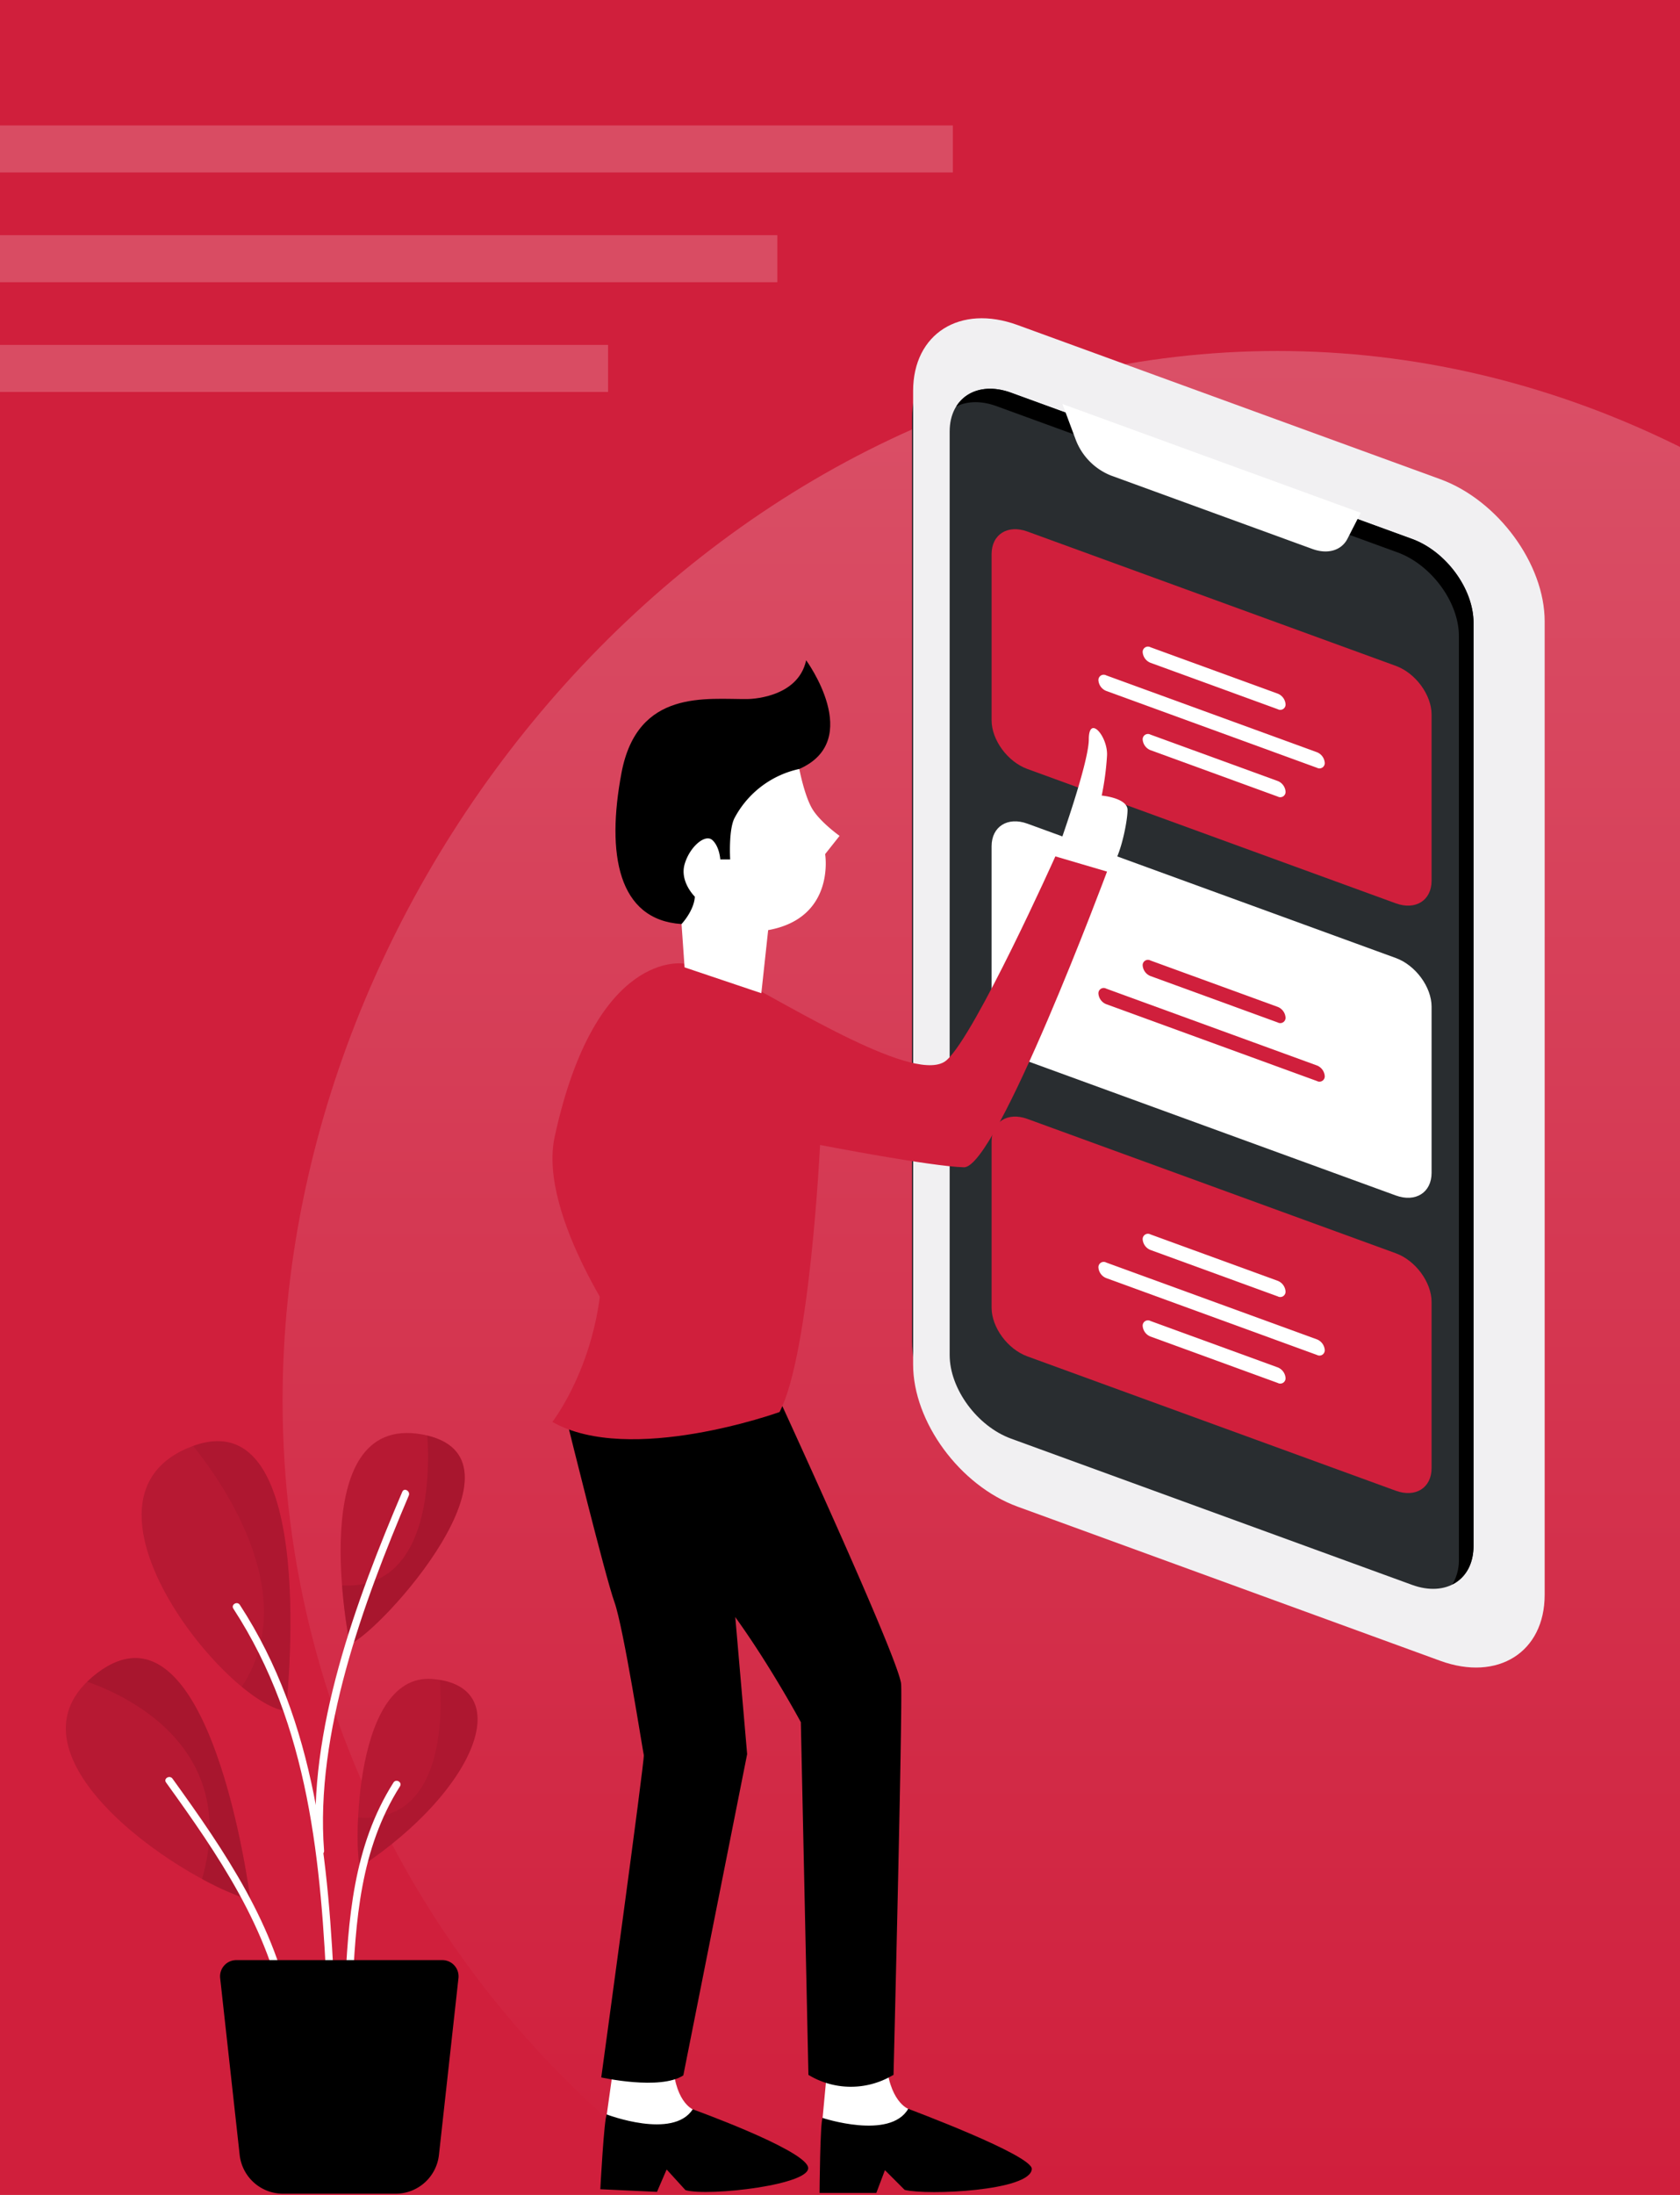<svg xmlns="http://www.w3.org/2000/svg" xmlns:xlink="http://www.w3.org/1999/xlink" width="536" height="700" viewBox="0 0 536 700">
  <defs>
    <clipPath id="clip-path">
      <path id="Rectangle_1590" data-name="Rectangle 1590" d="M30,0H536a0,0,0,0,1,0,0V700a0,0,0,0,1,0,0H30A30,30,0,0,1,0,670V30A30,30,0,0,1,30,0Z" transform="translate(720 3454)" fill="#d01f3c"/>
    </clipPath>
    <linearGradient id="linear-gradient" x1="0.5" x2="0.5" y2="1" gradientUnits="objectBoundingBox">
      <stop offset="0" stop-color="#fff"/>
      <stop offset="1" stop-color="#d01f3c"/>
    </linearGradient>
  </defs>
  <g id="Group_4924" data-name="Group 4924" transform="translate(-753 -2611)">
    <rect id="Rectangle_1589" data-name="Rectangle 1589" width="536" height="700" transform="translate(753 2611)" fill="#d01f3c"/>
    <g id="Group_4909" data-name="Group 4909" transform="translate(513 2491)">
      <rect id="Rectangle_Copy" data-name="Rectangle Copy" width="248" height="15" transform="translate(240 195)" fill="#fff" opacity="0.2"/>
      <rect id="Rectangle_Copy_2" data-name="Rectangle Copy 2" width="194" height="15" transform="translate(240 230)" fill="#fff" opacity="0.2"/>
      <rect id="Rectangle" width="304" height="15" transform="translate(240 160)" fill="#fff" opacity="0.2"/>
    </g>
    <g id="Mask_Group_2" data-name="Mask Group 2" transform="translate(33 -843)" clip-path="url(#clip-path)">
      <path id="Path_3" data-name="Path 3" d="M178.831,720.281H544.242c81.442-56.145,134.691-148.731,134.691-253.528,0-171.283-142.1-334.752-317.4-334.752S44.14,295.469,44.14,466.752C44.14,571.55,97.386,664.136,178.831,720.281Z" transform="translate(766.016 3433.934)" opacity="0.22" fill="url(#linear-gradient)"/>
    </g>
    <g id="Group_4911" data-name="Group 4911" transform="translate(1043.983 2712.5)">
      <path id="Path_4" data-name="Path 4" d="M167.651,468.508c-17.428-6.353-31.605-25.641-31.605-43V130.991c0-17.36,14.177-26.313,31.605-19.96l127.932,46.638c17.428,6.353,31.605,25.641,31.605,43V495.185c0,17.36-14.177,26.313-31.605,19.96Z" transform="translate(-136.046 -99.247)" fill="#17161c"/>
      <path id="Path_5" data-name="Path 5" d="M169.473,484.845c-18.371-6.695-33.316-27.029-33.316-45.328V129.048c0-18.3,14.945-27.735,33.316-21.037l134.86,49.161C322.7,163.867,337.65,184.2,337.65,202.5V512.969c0,18.3-14.945,27.735-33.316,21.04Z" transform="translate(-135.812 -105.856)" fill="#f1f0f2"/>
      <path id="Path_6" data-name="Path 6" d="M159.507,447.911c-10.808-3.939-19.6-15.9-19.6-26.668V126.725c0-10.764,8.795-16.317,19.6-12.376l127.932,46.634c10.808,3.939,19.6,15.9,19.6,26.668l0,294.519c0,10.764-8.792,16.317-19.6,12.376Z" transform="translate(-127.902 -90.606)" fill="#292d30"/>
      <path id="Path_7" data-name="Path 7" d="M286.014,160.981,158.082,114.346c-7.65-2.791-14.273-.806-17.5,4.4,3.444-1.727,7.927-1.913,12.836-.121l127.932,46.634c10.808,3.939,19.6,15.9,19.6,26.668l0,294.519a14.959,14.959,0,0,1-2.1,7.977c4.135-2.075,6.763-6.381,6.763-12.254l0-294.519C305.616,176.884,296.821,164.919,286.014,160.981Z" transform="translate(-126.477 -90.604)"/>
      <path id="Path_8" data-name="Path 8" d="M246.643,149.34,151.47,114.646,155.7,126a19.915,19.915,0,0,0,11.193,11.43l64.324,23.445c4.869,1.776,9.271.492,11.193-3.263Z" transform="translate(-103.485 -87.301)" fill="#fff"/>
      <path id="Path_9" data-name="Path 9" d="M273.164,171.065,155.622,128.22c-6.306-2.3-11.418.927-11.418,7.208v52.987c0,6.281,5.111,13.234,11.418,15.533l117.541,42.845c6.306,2.3,11.418-.927,11.418-7.208V186.6C284.581,180.318,279.47,173.364,273.164,171.065Z" transform="translate(-118.822 -60.21)" fill="#d01f3c"/>
      <path id="Path_10" data-name="Path 10" d="M273.164,201.012,155.622,158.167c-6.306-2.3-11.418.93-11.418,7.208v52.987c0,6.281,5.111,13.234,11.418,15.533l117.541,42.848c6.306,2.3,11.418-.93,11.418-7.212V216.546C284.581,210.267,279.47,203.311,273.164,201.012Z" transform="translate(-118.822 3.009)" fill="#fff"/>
      <path id="Path_11" data-name="Path 11" d="M273.164,231.281,155.622,188.433c-6.306-2.3-11.418.93-11.418,7.211v52.987c0,6.281,5.111,13.234,11.418,15.533L273.164,307.01c6.306,2.3,11.418-.927,11.418-7.208V246.815C284.581,240.534,279.47,233.58,273.164,231.281Z" transform="translate(-118.822 66.905)" fill="#d01f3c"/>
      <g id="Group_4" data-name="Group 4" transform="translate(59.467 104.755)">
        <path id="Path_12" data-name="Path 12" d="M202.8,154.491l-40.605-14.8a1.686,1.686,0,0,0-2.492,1.571h0a3.948,3.948,0,0,0,2.492,3.388l40.605,14.8a1.684,1.684,0,0,0,2.489-1.571h0A3.945,3.945,0,0,0,202.8,154.491Z" transform="translate(-145.583 -139.528)" fill="#fff"/>
        <path id="Path_13" data-name="Path 13" d="M202.8,163.447l-40.605-14.8a1.686,1.686,0,0,0-2.492,1.571h0a3.948,3.948,0,0,0,2.492,3.388l40.605,14.8a1.684,1.684,0,0,0,2.489-1.571h0A3.945,3.945,0,0,0,202.8,163.447Z" transform="translate(-145.583 -120.622)" fill="#fff"/>
        <path id="Path_14" data-name="Path 14" d="M224.879,167.079,157.65,142.573a1.683,1.683,0,0,0-2.489,1.571h0a3.945,3.945,0,0,0,2.489,3.388l67.229,24.506a1.683,1.683,0,0,0,2.489-1.571h0A3.945,3.945,0,0,0,224.879,167.079Z" transform="translate(-155.161 -133.44)" fill="#fff"/>
      </g>
      <g id="Group_5" data-name="Group 5" transform="translate(59.467 204.658)">
        <path id="Path_15" data-name="Path 15" d="M202.8,186.6,162.19,171.8a1.686,1.686,0,0,0-2.492,1.574h0a3.951,3.951,0,0,0,2.492,3.388l40.605,14.8a1.683,1.683,0,0,0,2.489-1.571h0A3.949,3.949,0,0,0,202.8,186.6Z" transform="translate(-145.583 -171.641)" fill="#d01f3c"/>
        <path id="Path_16" data-name="Path 16" d="M224.879,199.19,157.65,174.684a1.684,1.684,0,0,0-2.489,1.571h0a3.945,3.945,0,0,0,2.489,3.388l67.229,24.506a1.683,1.683,0,0,0,2.489-1.571h0A3.952,3.952,0,0,0,224.879,199.19Z" transform="translate(-155.161 -165.552)" fill="#d01f3c"/>
      </g>
      <g id="Group_6" data-name="Group 6" transform="translate(59.467 292.01)">
        <path id="Path_17" data-name="Path 17" d="M202.792,214.681l-40.6-14.8a1.686,1.686,0,0,0-2.492,1.574h0a3.951,3.951,0,0,0,2.492,3.388l40.6,14.8a1.686,1.686,0,0,0,2.492-1.574h0A3.951,3.951,0,0,0,202.792,214.681Z" transform="translate(-145.583 -199.719)" fill="#fff"/>
        <path id="Path_18" data-name="Path 18" d="M202.792,223.554l-40.6-14.8a1.685,1.685,0,0,0-2.492,1.571h0a3.947,3.947,0,0,0,2.492,3.388l40.6,14.8a1.686,1.686,0,0,0,2.492-1.574h0A3.951,3.951,0,0,0,202.792,223.554Z" transform="translate(-145.583 -180.982)" fill="#fff"/>
        <path id="Path_19" data-name="Path 19" d="M224.879,227.268,157.65,202.762a1.684,1.684,0,0,0-2.489,1.571h0a3.945,3.945,0,0,0,2.489,3.388l67.229,24.509a1.685,1.685,0,0,0,2.489-1.574h0A3.952,3.952,0,0,0,224.879,227.268Z" transform="translate(-155.161 -193.63)" fill="#fff"/>
      </g>
    </g>
    <g id="Group_4912" data-name="Group 4912" transform="translate(929.234 2821.572)">
      <path id="Path_20" data-name="Path 20" d="M155.115,289.783s-6.3-2.264-7.109-16.163H129.582L127.8,292.691l13.735,11.474,11.961-5.979Z" transform="translate(-41.585 172.181)" fill="#fff"/>
      <path id="Path_21" data-name="Path 21" d="M128.472,281.575s21.495,7.113,27.311-2.908c0,0,39.72,14.8,39.435,19.208-.455,6.991-33.293,8.426-40.566,6.648l-6.3-6.3-2.748,7.273H127.5S127.662,282.705,128.472,281.575Z" transform="translate(-42.253 183.297)"/>
      <path id="Path_22" data-name="Path 22" d="M133.718,290.625s-6.19-2.549-6.36-16.47l-18.4-.849L106.3,292.274l13.194,12.1,12.224-5.425Z" transform="translate(-88.945 171.489)" fill="#fff"/>
      <path id="Path_23" data-name="Path 23" d="M107.725,280.363s21.146,8.093,27.416-1.649c0,0,34.759,12.518,36.758,18.273s-31.893,9.614-39.076,7.5l-6-6.584-3.081,7.138-18.081-.833S106.867,281.458,107.725,280.363Z" transform="translate(-90.367 183.4)"/>
      <path id="Path_24" data-name="Path 24" d="M102.421,210.539s11.958,48.485,14.869,56.565,9.05,47.515,9.374,48.805S113.088,418.7,113.088,418.7s18.747,4.2,26.18-.647l20.364-102.459L150.9,214.744Z" transform="translate(-97.492 33.248)"/>
      <path id="Path_25" data-name="Path 25" d="M103.229,217.733s18.421,31.515,34.907,45.574,36.847,51.877,36.847,51.877l2.424,112.48h0a26.072,26.072,0,0,0,25.914.669l1.236-.669s2.908-116.842,2.424-124.6-41.7-96.964-41.7-96.964Z" transform="translate(-95.713 23.469)"/>
      <path id="Path_26" data-name="Path 26" d="M165.821,169.077s-14.424,50.929-37.574,49.455c-20.281-1.294-24.054-22.324-19.151-48.242,5.092-26.91,27.314-23.352,40.242-23.516,0,0,16,0,18.667-12.361,0,0,18.664,25.453-2.184,34.663" transform="translate(-87.038 -134.414)"/>
      <path id="Path_27" data-name="Path 27" d="M142.87,164.695s-28.223-5-41.283,55.246c-5.483,25.29,23.272,64.965,23.272,64.965l30.058-57.856Z" transform="translate(-100.86 -67.946)" fill="#d01f3c"/>
      <path id="Path_28" data-name="Path 28" d="M150.993,182.084s10.667-29.331,10.667-37.331,6.059-.97,5.819,5.092a89.133,89.133,0,0,1-1.7,12.848s8.24.727,8.24,4.605-2.664,17.453-6.543,19.634Z" transform="translate(9.485 -119.543)" fill="#fff"/>
      <path id="Path_29" data-name="Path 29" d="M158.577,192.248c18.744,9.643,58.906,34.907,68.119,26.664s34.663-64.968,34.663-64.968l16.486,4.849s-35.233,94.543-45.657,94.3-45.9-7.113-45.9-7.113-3.231,66.746-12.928,85.169c0,0-47.755,17.21-72.481,3.151,0,0,20.358-26.158,15.029-64.725C110.336,229.213,121.125,172.975,158.577,192.248Z" transform="translate(-100.882 -91.402)" fill="#d01f3c"/>
      <path id="Path_30" data-name="Path 30" d="M151.324,145.238s1.7,8.97,4.365,13.092,8.483,8.243,8.483,8.243l-4.605,5.816s3.395,20.364-18.18,24.243l-2.181,20.121-24.486-8.243-.97-13.815s4-4.243,4.243-8.73c0,0-4.848-4.727-3.273-10.3s6.546-9.819,8.848-7.756,2.546,6.181,2.546,6.181h3.151s-.554-9.226,1.332-13.088A30.7,30.7,0,0,1,151.324,145.238Z" transform="translate(-72.541 -110.575)" fill="#fff"/>
    </g>
    <g id="Group_4923" data-name="Group 4923" transform="translate(774 3068)">
      <path id="Path_34" data-name="Path 34" d="M109.655,285.03s11.463-100-29.939-84.4C37.063,216.712,90.547,282.8,109.655,285.03Z" transform="translate(-39.444 -196.383)" fill="#b71933"/>
      <path id="Path_35" data-name="Path 35" d="M115.066,297.548S102.514,197.469,66.1,225.175C33.136,250.253,90.7,290.145,115.066,297.548Z" transform="translate(-56.162 -148.549)" fill="#b71933"/>
      <path id="Path_37" data-name="Path 37" d="M86.131,265.488s-14.97-73.568,22.929-66.879S95.685,261.985,86.131,265.488Z" transform="translate(4.462 -198.179)" fill="#b71933"/>
      <path id="Path_38" data-name="Path 38" d="M85.883,282.3c-1.928,1.287-3.821-62.1,22.929-59.872S123.144,257.458,85.883,282.3Z" transform="translate(8.213 -143.97)" fill="#b71933"/>
      <path id="Path_46" data-name="Path 46" d="M110.563,198.443c.833,13.041.638,49.216-27.207,47.761a171.021,171.021,0,0,0,2.46,18.693C95.2,261.456,144.826,206.678,110.563,198.443Z" transform="translate(4.777 -197.588)" fill="#941228" opacity="0.42"/>
      <path id="Path_39" data-name="Path 39" d="M83.5,318.863c-2.914-37.283,12.575-79.285,27.022-113.253.6-1.4-1.468-2.628-2.071-1.209-14.688,34.525-30.322,76.42-27.35,114.461.12,1.53,2.518,1.543,2.4,0Z" transform="translate(-1.103 -185.651)" fill="#fff"/>
      <path id="Path_47" data-name="Path 47" d="M110.35,297.548S97.8,197.469,61.384,225.175a33.547,33.547,0,0,0-3.118,2.7c11.379,3.925,48.882,20.349,36.641,62.9A87.844,87.844,0,0,0,110.35,297.548Z" transform="translate(-51.447 -148.549)" fill="#941228" opacity="0.42"/>
      <path id="Path_44" data-name="Path 44" d="M84.182,277.3c5.351,4.417,10.364,7.282,14.078,7.713,0,0,11.376-99.327-29.554-84.513C79.645,214.183,102.986,249.013,84.182,277.3Z" transform="translate(-28.049 -196.362)" fill="#941228" opacity="0.26"/>
      <path id="Path_40" data-name="Path 40" d="M105.14,341.209c-1.925-43.729-5.778-88.129-30.276-125.733-.839-1.29-2.917-.088-2.071,1.209,24.29,37.286,28.04,81.174,29.949,124.524.068,1.536,2.466,1.546,2.4,0Z" transform="translate(-19.34 -160.66)" fill="#fff"/>
      <path id="Path_36" data-name="Path 36" d="M66.18,233.768c16.645,23.095,32.833,46.565,38,75.127.272,1.517,2.586.875,2.311-.638-5.2-28.74-21.461-52.421-38.239-75.7-.894-1.241-2.975-.045-2.071,1.212Z" transform="translate(-34.211 -122.318)" fill="#fff"/>
      <path id="Path_45" data-name="Path 45" d="M111.118,222.476c.914,12.6.788,45.884-26.079,43.885-.447,9.24.194,16.136.843,15.7C122.021,257.97,134.79,226.391,111.118,222.476Z" transform="translate(8.215 -143.733)" fill="#941228" opacity="0.26"/>
      <path id="Path_41" data-name="Path 41" d="M86.031,300.119c.988-23.007,2.518-45.982,15.18-65.946.83-1.306-1.245-2.512-2.071-1.209-12.847,20.252-14.506,43.784-15.508,67.154-.068,1.546,2.333,1.543,2.4,0Z" transform="translate(5.395 -121.486)" fill="#fff"/>
      <path id="Path_42" data-name="Path 42" d="M71.378,255.8,77.6,312.168a13.906,13.906,0,0,0,13.822,12.38h35.935a13.9,13.9,0,0,0,13.822-12.38l6.226-56.369a5.178,5.178,0,0,0-5.147-5.749H76.524A5.179,5.179,0,0,0,71.378,255.8Z" transform="translate(-22.135 -81.943)"/>
    </g>
  </g>
</svg>
